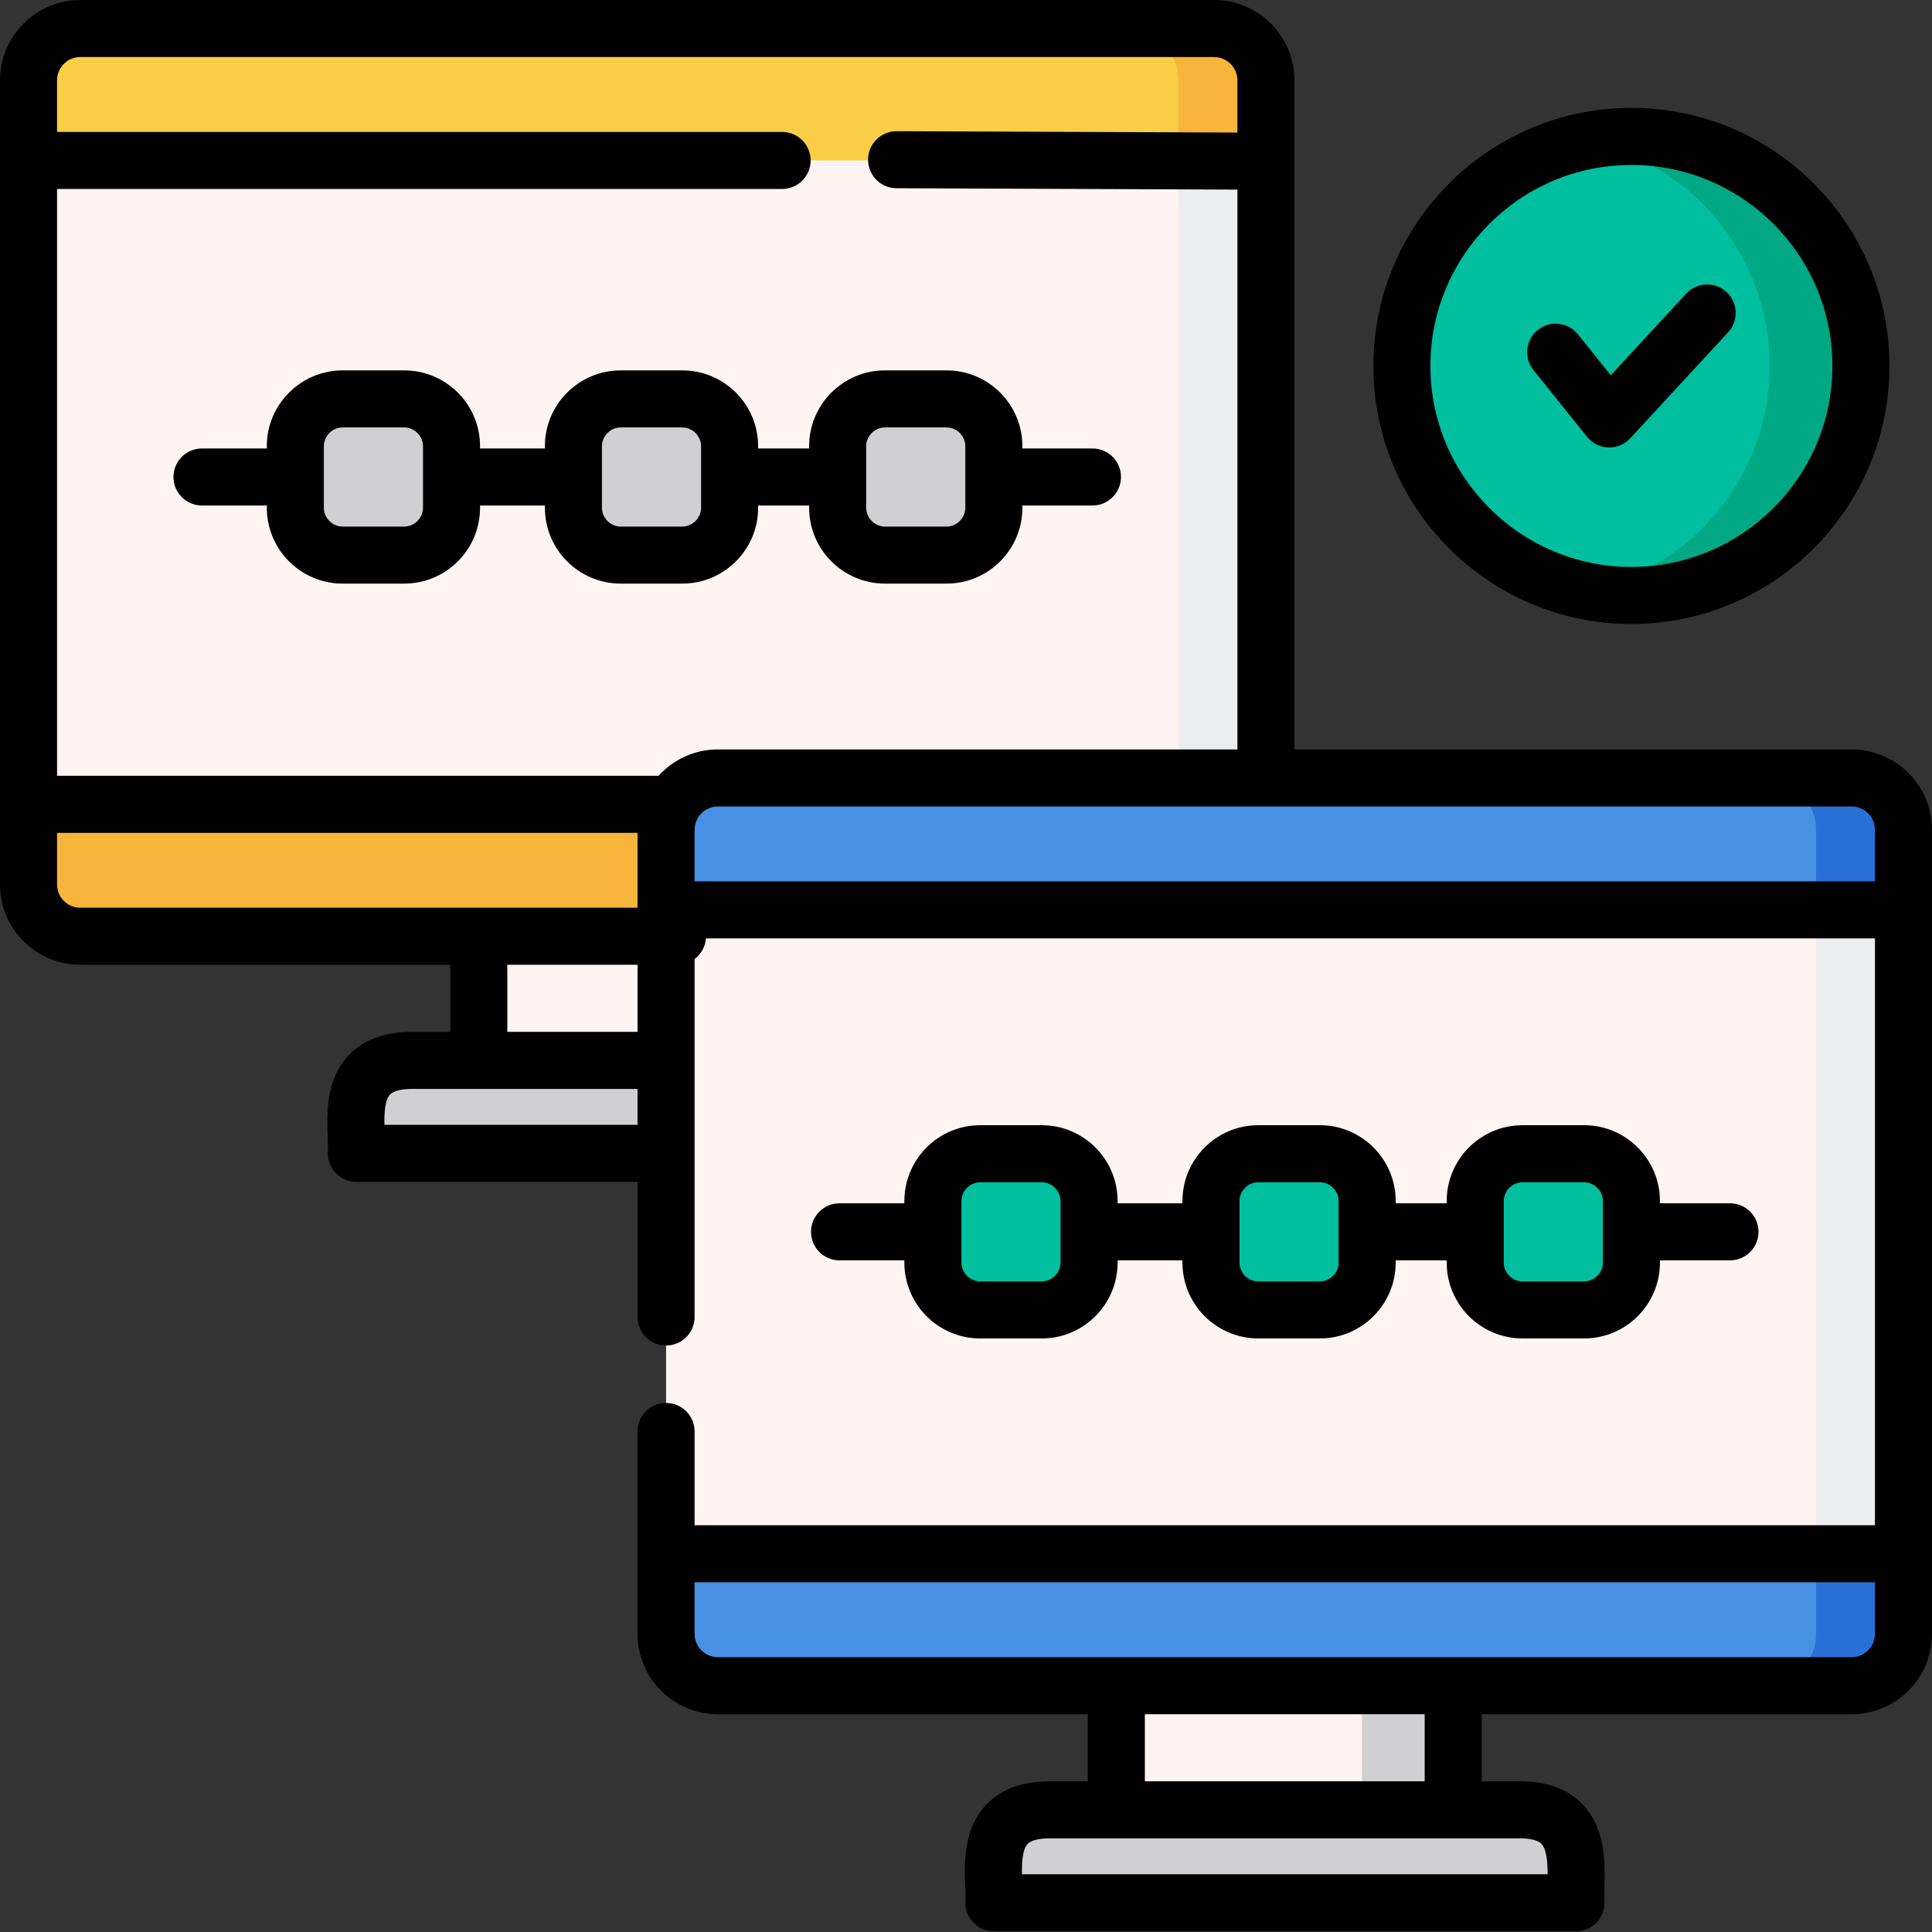 <svg height="512pt" viewBox="0 0 512.002 512" width="512pt" xmlns="http://www.w3.org/2000/svg"><rect x="0" y="0" width="512.002" height="512" fill="#333333" stroke="none"/><path d="m321.75 248.121h-300.461c-7.551 0-13.73-6.18-13.73-13.73v-213.102c0-7.551 6.18-13.73 13.73-13.73h300.461c7.555 0 13.734 6.18 13.734 13.73v213.102c0 7.551-6.18 13.73-13.734 13.73zm0 0" fill="#fff4f1"/><path d="m321.75 7.559h-23.176c7.551 0 13.73 6.18 13.73 13.73v213.102c0 7.551-6.18 13.73-13.73 13.73h23.176c7.555 0 13.734-6.18 13.734-13.73v-213.102c0-7.551-6.18-13.73-13.734-13.73zm0 0" fill="#ecedef"/><path d="m335.484 42.523v-21.234c0-7.551-6.18-13.73-13.734-13.73h-300.461c-7.551 0-13.73 6.18-13.73 13.73v21.23h327.926zm0 0" fill="#f9cd45"/><path d="m326.621 8.473c-1.52-.582-3.156-.914-4.871-.914h-23.176c7.551 0 13.73 6.18 13.73 13.73v21.234h23.18v-21.234c0-5.836-3.699-10.84-8.863-12.816zm0 0" fill="#f8b53c"/><path d="m248.684 305.652c-.496-7.727 3.516-24.637-14.812-24.637h-124.629c-18.75 0-14.316 16.91-14.812 24.637zm0 0" fill="#d0cfd1"/><path d="m126.883 227.055h89.277v53.961h-89.277zm0 0" fill="#fff4f1"/><path d="m7.559 213.156v21.234c0 7.551 6.18 13.73 13.73 13.73h300.461c7.555 0 13.734-6.18 13.734-13.73v-21.234zm0 0" fill="#f8b53c"/><path d="m417.641 504.262c-.492-7.73 3.52-24.637-14.812-24.637h-124.629c-18.75 0-14.316 16.906-14.809 24.637zm0 0" fill="#d0cfd1"/><path d="m295.84 425.664h89.277v53.961h-89.277zm0 0" fill="#fff4f1"/><path d="m360.934 425.664h24.184v53.961h-24.184zm0 0" fill="#d0cfd1"/><path d="m490.711 446.73h-300.461c-7.555 0-13.73-6.18-13.73-13.73v-213.102c0-7.551 6.18-13.73 13.73-13.73h300.461c7.555 0 13.73 6.18 13.73 13.73v213.102c0 7.551-6.18 13.73-13.73 13.73zm0 0" fill="#fff4f1"/><path d="m490.711 206.168h-23.18c7.555 0 13.734 6.18 13.734 13.73v213.102c0 7.551-6.18 13.73-13.734 13.73h23.18c7.551 0 13.73-6.18 13.73-13.73v-213.102c0-7.551-6.18-13.73-13.73-13.73zm0 0" fill="#ecedef"/><path d="m176.516 411.766v21.23c0 7.555 6.18 13.734 13.734 13.734h300.461c7.551 0 13.73-6.18 13.73-13.734v-21.23zm0 0" fill="#4890e3"/><path d="m481.266 433c0 7.551-6.18 13.73-13.73 13.73h23.176c7.555 0 13.73-6.18 13.73-13.73v-21.234h-23.176zm0 0" fill="#2970d6"/><path d="m504.441 241.133v-21.23c0-7.555-6.18-13.734-13.73-13.734h-300.461c-7.555 0-13.734 6.18-13.734 13.734v21.23zm0 0" fill="#4890e3"/><path d="m504.164 217.141c-.711-3.453-2.742-6.438-5.523-8.422-.176-.125-.355-.246-.539-.363-.641-.414-1.312-.781-2.02-1.086-1.652-.707-3.469-1.102-5.371-1.102h-23.18c7.555 0 13.734 6.18 13.734 13.73v21.23h23.176v-21.23c0-.941-.094-1.867-.277-2.758zm0 0" fill="#2970d6"/><g fill="#d0cfd1"><path d="m107.133 147.105h-16.336c-6.891 0-12.527-5.641-12.527-12.527v-16.34c0-6.887 5.637-12.527 12.527-12.527h16.336c6.891 0 12.527 5.641 12.527 12.527v16.34c-.004 6.891-5.637 12.527-12.527 12.527zm0 0"/><path d="m180.824 147.105h-16.336c-6.891 0-12.527-5.641-12.527-12.527v-16.34c0-6.887 5.637-12.527 12.527-12.527h16.336c6.891 0 12.527 5.641 12.527 12.527v16.34c0 6.891-5.637 12.527-12.527 12.527zm0 0"/><path d="m250.855 147.105h-16.336c-6.891 0-12.527-5.641-12.527-12.527v-16.34c0-6.887 5.637-12.527 12.527-12.527h16.336c6.891 0 12.527 5.641 12.527 12.527v16.34c0 6.891-5.637 12.527-12.527 12.527zm0 0"/></g><path d="m276.09 347.145h-16.336c-6.891 0-12.527-5.637-12.527-12.527v-16.336c0-6.891 5.637-12.527 12.527-12.527h16.336c6.891 0 12.527 5.637 12.527 12.527v16.336c0 6.891-5.637 12.527-12.527 12.527zm0 0" fill="#00bf9e"/><path d="m349.785 347.145h-16.336c-6.891 0-12.527-5.637-12.527-12.527v-16.336c0-6.891 5.637-12.527 12.527-12.527h16.336c6.891 0 12.527 5.637 12.527 12.527v16.336c0 6.891-5.637 12.527-12.527 12.527zm0 0" fill="#d0cfd1"/><path d="m349.785 347.145h-16.336c-6.891 0-12.527-5.637-12.527-12.527v-16.336c0-6.891 5.637-12.527 12.527-12.527h16.336c6.891 0 12.527 5.637 12.527 12.527v16.336c0 6.891-5.637 12.527-12.527 12.527zm0 0" fill="#00bf9e"/><path d="m419.812 347.145h-16.336c-6.891 0-12.527-5.637-12.527-12.527v-16.336c0-6.891 5.637-12.527 12.527-12.527h16.336c6.891 0 12.527 5.637 12.527 12.527v16.336c0 6.891-5.637 12.527-12.527 12.527zm0 0" fill="#00bf9e"/><path d="m493.168 96.98c0 33.594-27.234 60.828-60.828 60.828s-60.828-27.234-60.828-60.828 27.234-60.828 60.828-60.828 60.828 27.234 60.828 60.828zm0 0" fill="#00bf9e"/><path d="m432.34 36.152c-4.141 0-8.184.418-12.094 1.207 27.801 5.605 48.734 30.168 48.734 59.621s-20.934 54.012-48.734 59.621c3.91.789 7.953 1.207 12.094 1.207 33.594 0 60.828-27.234 60.828-60.828s-27.234-60.828-60.828-60.828zm0 0" fill="#00a983"/><path d="m214.434 118.852h-13.523v-.609c0-11.078-9.008-20.086-20.086-20.086h-16.336c-11.074 0-20.086 9.008-20.086 20.086v.609h-17.18s-.004 0-.008 0v-.613c0-11.074-9.008-20.082-20.086-20.082h-16.332c-11.078 0-20.086 9.008-20.086 20.082v.613h-17.18c-4.176 0-7.559 3.383-7.559 7.555 0 4.176 3.383 7.559 7.559 7.559h17.18v.609c0 11.078 9.008 20.086 20.086 20.086h16.336c11.074 0 20.086-9.008 20.086-20.086v-.609h.008 17.18v.609c0 11.074 9.008 20.086 20.086 20.086h16.336c11.074 0 20.086-9.012 20.086-20.086v-.609h13.52v.609c0 11.074 9.012 20.086 20.086 20.086h16.336c11.074 0 20.086-9.012 20.086-20.086v-.609h18.57c4.176 0 7.559-3.383 7.559-7.559 0-4.172-3.383-7.559-7.559-7.559h-18.57v-.609c0-11.074-9.008-20.086-20.086-20.086h-16.336c-11.074 0-20.086 9.012-20.086 20.086zm-102.332 15.727c0 2.691-2.277 4.969-4.973 4.969h-16.332c-2.695 0-4.973-2.277-4.973-4.969v-16.336c0-2.695 2.277-4.969 4.973-4.969h16.336c2.691 0 4.969 2.273 4.969 4.969zm73.691 0c0 2.691-2.273 4.969-4.969 4.969h-16.336c-2.695 0-4.969-2.277-4.969-4.969v-16.336c0-2.695 2.273-4.969 4.969-4.969h16.336c2.695 0 4.969 2.273 4.969 4.969zm43.754-16.336c0-2.695 2.277-4.969 4.973-4.969h16.336c2.691 0 4.969 2.273 4.969 4.969v16.336c0 2.691-2.277 4.969-4.969 4.969h-16.336c-2.695 0-4.973-2.277-4.973-4.969zm0 0"/><path d="m276.09 298.195h-16.336c-11.074 0-20.086 9.012-20.086 20.086v.609h-17.18c-4.176 0-7.559 3.383-7.559 7.559 0 4.172 3.383 7.559 7.559 7.559h17.18v.609c0 11.074 9.008 20.086 20.086 20.086h16.336c11.074 0 20.086-9.012 20.086-20.086v-.613h.008 17.18v.613c0 11.074 9.012 20.082 20.086 20.082h16.336c11.078 0 20.086-9.008 20.086-20.082v-.613h13.523v.613c0 11.074 9.008 20.082 20.086 20.082h16.336c11.074 0 20.086-9.008 20.086-20.082v-.613h18.57c4.176 0 7.559-3.383 7.559-7.555 0-4.176-3.383-7.559-7.559-7.559h-18.57v-.609c0-11.078-9.012-20.086-20.086-20.086h-16.336c-11.078 0-20.086 9.008-20.086 20.086v.609h-13.523v-.609c0-11.078-9.008-20.086-20.086-20.086h-16.336c-11.074 0-20.086 9.008-20.086 20.086v.609h-17.18s-.004 0-.008 0v-.613c0-11.07-9.012-20.082-20.086-20.082zm122.418 20.086c0-2.695 2.273-4.969 4.969-4.969h16.336c2.695 0 4.969 2.273 4.969 4.969v16.336c0 2.695-2.273 4.969-4.969 4.969h-16.336c-2.695 0-4.969-2.273-4.969-4.969zm-70.027 0c0-2.695 2.273-4.969 4.969-4.969h16.336c2.695 0 4.969 2.273 4.969 4.969v16.336c0 2.695-2.273 4.969-4.969 4.969h-16.336c-2.695 0-4.969-2.273-4.969-4.969zm-47.422 16.336c0 2.695-2.277 4.969-4.969 4.969h-16.336c-2.695 0-4.969-2.273-4.969-4.969v-16.336c0-2.695 2.273-4.969 4.969-4.969h16.336c2.691 0 4.969 2.273 4.969 4.969zm0 0"/><path d="m432.34 165.367c37.707 0 68.387-30.68 68.387-68.387s-30.68-68.387-68.387-68.387c-37.707 0-68.383 30.68-68.383 68.387-.004 37.707 30.676 68.387 68.383 68.387zm0-121.656c29.375 0 53.27 23.895 53.27 53.27 0 29.371-23.895 53.27-53.27 53.27-29.371 0-53.27-23.898-53.27-53.27 0-29.375 23.898-53.27 53.27-53.27zm0 0"/><path d="m420.582 115.754c1.379 1.719 3.434 2.746 5.633 2.824.086 0 .176.004.262.004 2.105 0 4.121-.879 5.551-2.434l25.938-28.086c2.832-3.066 2.641-7.848-.426-10.68-3.066-2.832-7.848-2.641-10.68.426l-19.984 21.641-8.711-10.855c-2.617-3.254-7.371-3.773-10.625-1.16-3.258 2.613-3.777 7.371-1.164 10.625zm0 0"/><path d="m490.711 198.609h-147.668v-177.32c0-11.738-9.555-21.289-21.293-21.289h-300.461c-11.738 0-21.289 9.551-21.289 21.289v213.102c0 11.738 9.551 21.289 21.289 21.289h98.035v17.777h-10.082c-7.211 0-12.844 2.055-16.75 6.102-6.215 6.445-5.875 15.68-5.652 21.789.055 1.488.109 2.895.051 3.82-.137 2.086.602 4.129 2.027 5.652 1.43 1.523 3.426 2.387 5.516 2.387h74.527v35.812c0 4.172 3.383 7.559 7.559 7.559 4.172 0 7.555-3.387 7.555-7.559v-94.863c1.691-1.273 2.828-3.234 2.996-5.469h309.816v155.52h-312.812v-24.848c0-4.176-3.383-7.559-7.559-7.559-4.172 0-7.559 3.383-7.559 7.559v53.637c0 11.738 9.555 21.289 21.293 21.289h98.031v17.781h-10.082c-7.207 0-12.844 2.051-16.746 6.098-6.215 6.449-5.875 15.68-5.652 21.793.055 1.488.105 2.895.047 3.82-.133 2.082.602 4.129 2.031 5.652 1.43 1.523 3.422 2.387 5.512 2.387h154.25c2.09 0 4.082-.863 5.512-2.387 1.43-1.523 2.164-3.57 2.031-5.652-.059-.922-.023-2.281.016-3.719.16-6.18.406-15.516-5.887-21.977-3.891-3.992-9.434-6.016-16.48-6.016h-10.152v-17.781h98.031c11.738 0 21.293-9.551 21.293-21.289v-213.098c-.004-11.738-9.555-21.289-21.293-21.289zm-469.422-183.492h300.461c3.406 0 6.176 2.77 6.176 6.172v13.84l-90.285-.363c-4.195.004-7.574 3.355-7.59 7.531-.016 4.172 3.355 7.57 7.527 7.586l90.348.363v148.363h-137.676c-6.234 0-11.832 2.707-15.727 6.988h-159.406v-155.52h192.152c4.176 0 7.559-3.383 7.559-7.555 0-4.176-3.383-7.559-7.559-7.559h-192.152v-13.676c0-3.402 2.77-6.172 6.172-6.172zm-6.172 219.273v-13.676h153.84v19.848h-147.668c-3.402 0-6.172-2.77-6.172-6.172zm119.324 21.289h34.516v17.777h-34.516zm-32.574 42.414c-.043-3.219.148-6.633 1.508-8.043.918-.953 3.004-1.477 5.867-1.477h59.715v9.52zm82.207-64.52v-13.676c0-3.402 2.77-6.172 6.176-6.172h300.461c3.402 0 6.172 2.77 6.172 6.172v13.676zm224.41 255.059c1.398 1.438 1.656 4.832 1.652 8.07h-139.309c-.047-3.219.148-6.633 1.508-8.043.918-.953 3-1.477 5.863-1.477h124.629c1.586 0 4.426.188 5.656 1.449zm-30.926-16.566h-74.16v-17.777h74.16zm119.324-39.066c0 3.402-2.77 6.172-6.172 6.172h-300.461c-3.406 0-6.176-2.77-6.176-6.172v-13.676h312.809zm0 0"/></svg>